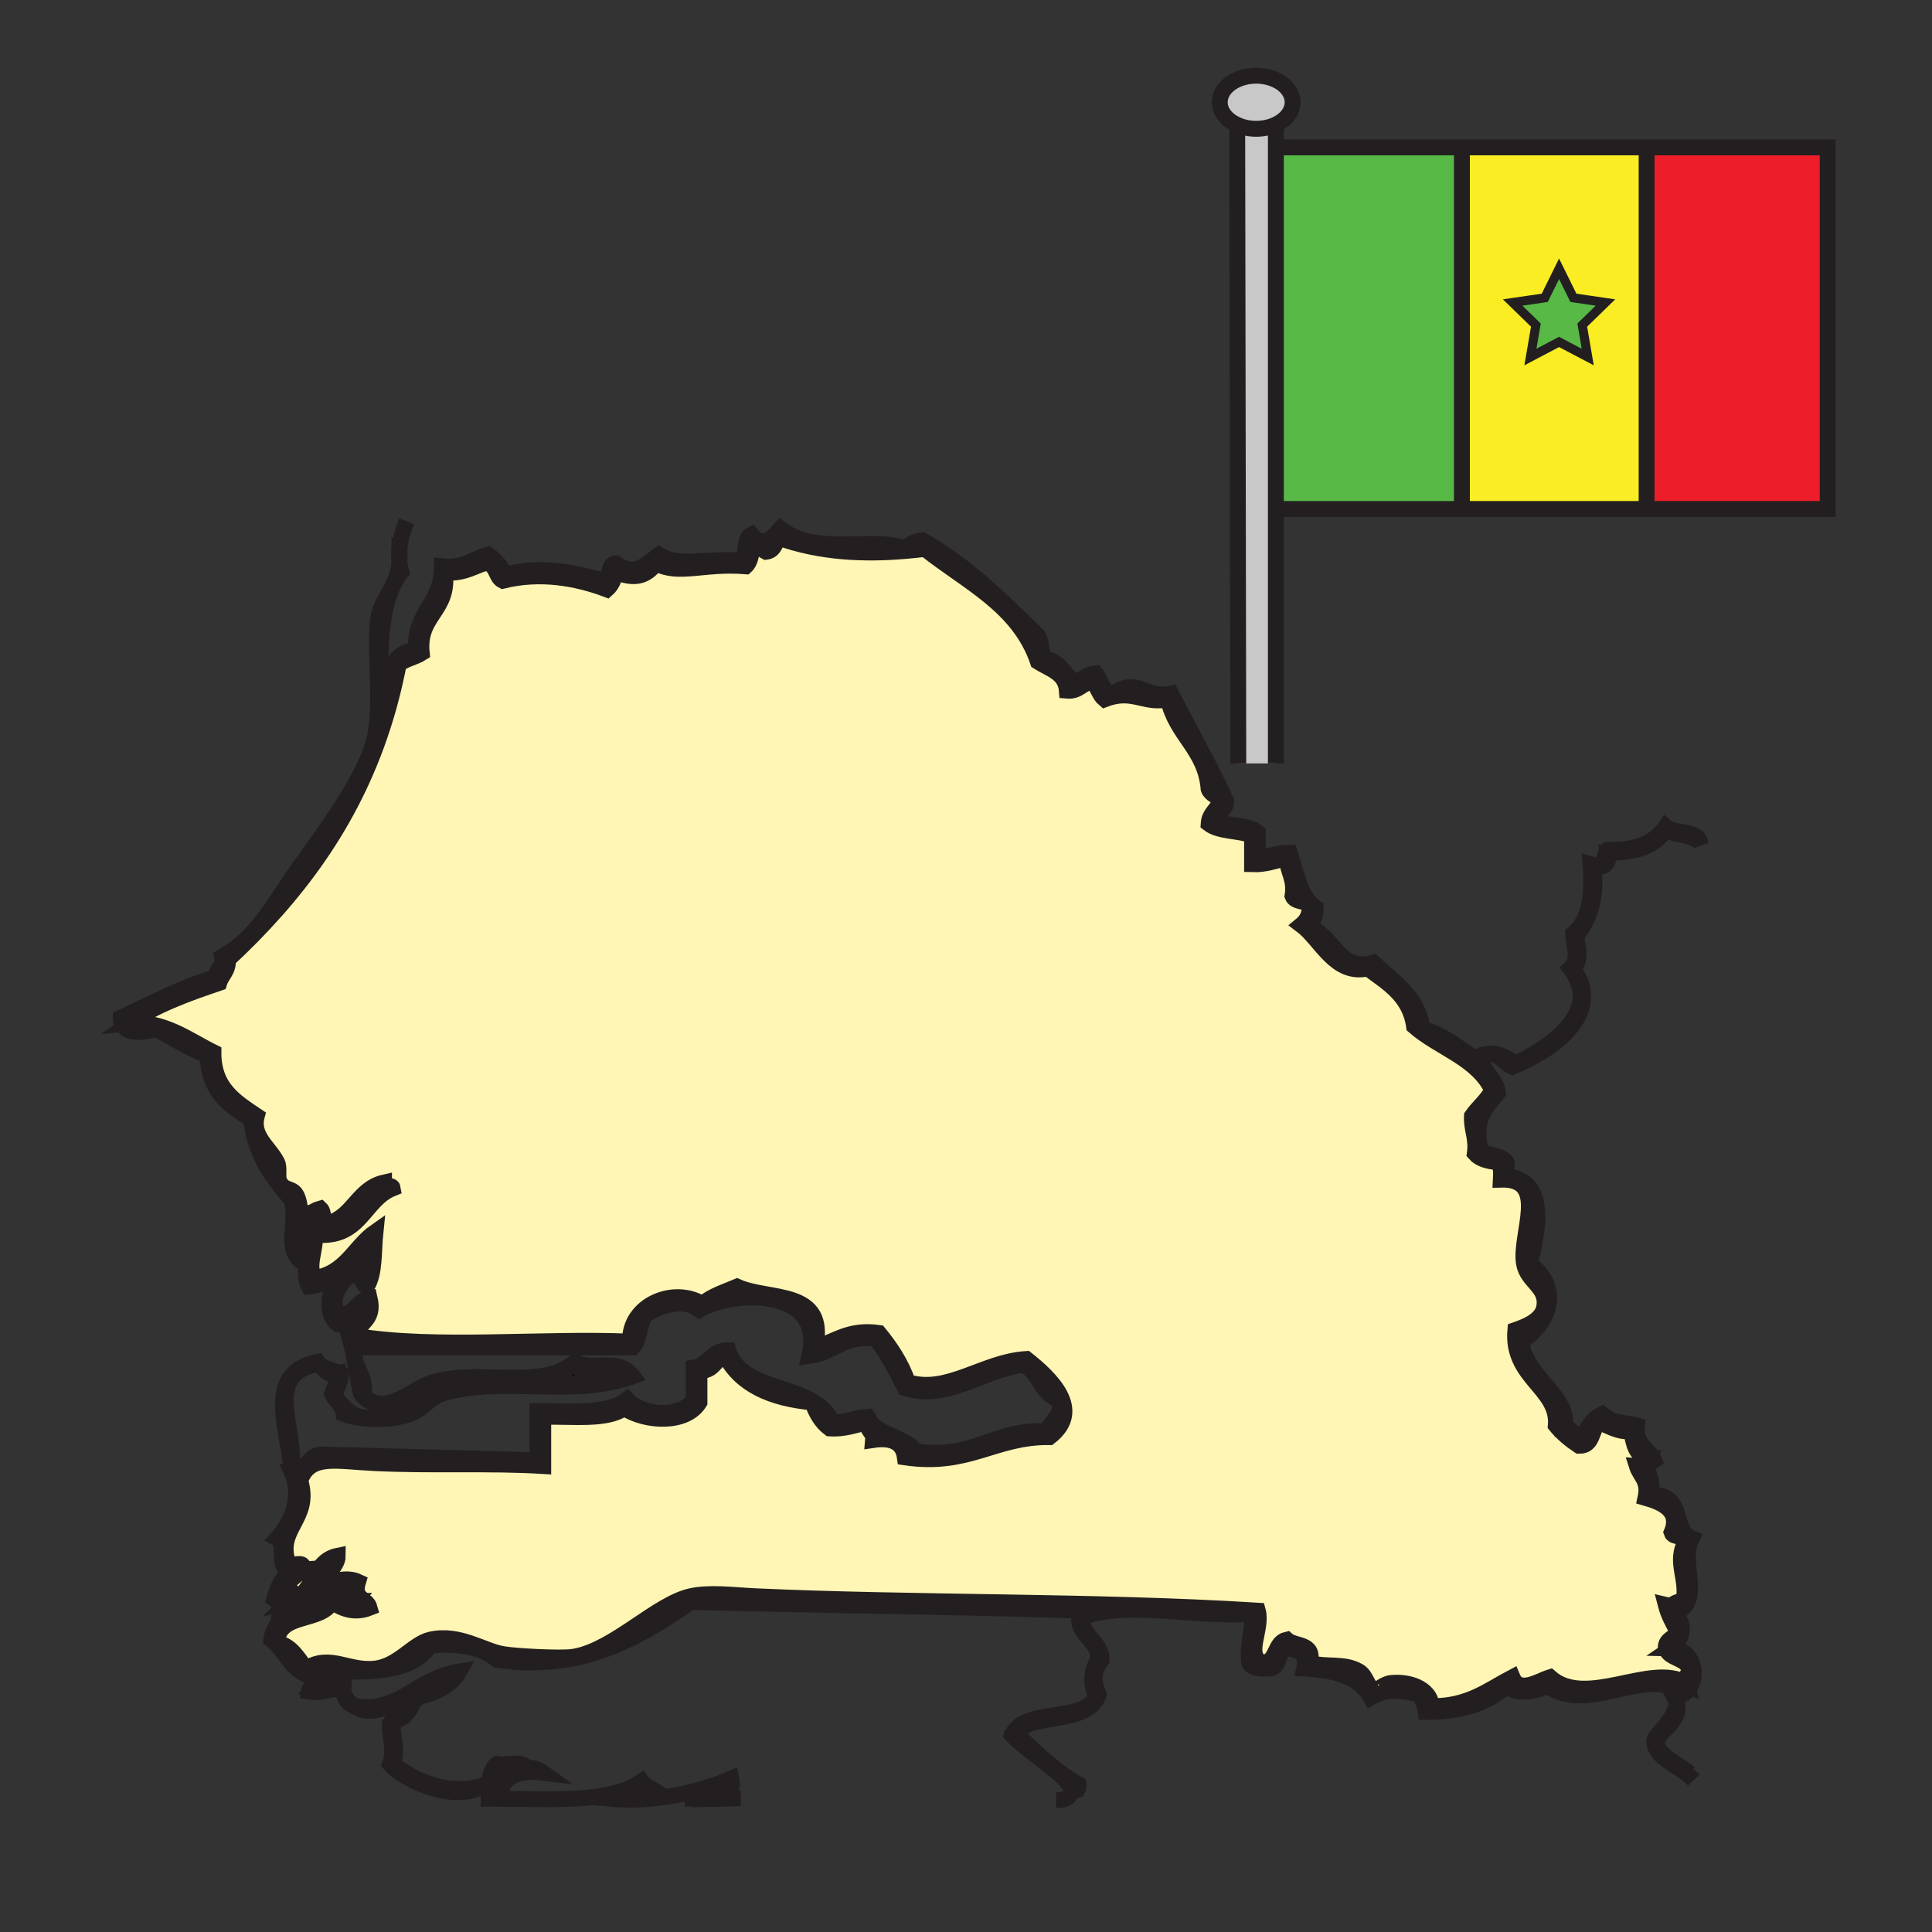 <svg height="850.89" viewBox="0 0 850.89 850.89" width="850.89" xmlns="http://www.w3.org/2000/svg"><rect x="0" y="0" width="850.89" height="850.89" fill="#333333" stroke="none"/><path d="m481.35 300.36c2.101 2.15 2.771 5.72 5.091 7.64 1.47-.57 2.829-.97 4.1-1.24 9.6-2.06 14.34 3.26 23.93 1.24 3.351 15.77 16.41 21.82 17.84 39.5.87 2.53 3.881 2.92 5.101 5.1-1.09 4-4.82 5.38-5.101 10.19 4.521 3.55 13.21 2.93 19.12 5.1v12.74c6.17.23 10.21-1.68 15.29-2.55.36 6.01 3.721 9.03 2.54 16.57 1.08 2.74 5.59 2.05 7.65 3.82.08 4.33-1.49 7-3.82 8.92 8.79 6.6 14.851 22.4 29.3 19.11 8.78 6.52 18.5 12.09 20.391 25.49 11.109 9.7 27.6 14.02 34.41 28.029-2.221 4.591-6.141 7.45-8.921 11.471-.3 6.24 2.24 9.64 1.271 16.56 2.16 2.51 5.93 3.42 10.19 3.82 1.47 1.51 1.449 4.51 1.279 7.649 21.38-.609 7.99 24.2 10.19 36.95 1.42 8.221 10.45 10.221 8.92 19.11-1.05 6.13-8.87 8.84-12.74 10.2-1.85 21.13 19.2 25.58 17.84 42.05 2.87 3.5 6.37 6.37 10.19 8.92 6.57.19 5.26-7.49 8.92-10.2 4.54 1.41 7.71 4.19 14.02 3.82 1.24 5.13 1.71 11.03 7.641 11.47-1.11 1.87-1.91 4.04-5.101 3.82 1.431 4.53 5.49 6.41 3.83 14.02 7.23 2.051 15.55 5.641 11.471 15.29.81 2.58 5.949.84 6.359 3.82-5.56 8.9 1.36 17.28-1.27 26.76-3.9-.92-3.75 2.2-7.641 1.28 1.141 4.38 3.101 7.939 5.091 11.46-.79 3.46-5.32 3.17-5.091 7.65 1.511 4.859 8.681 4.06 10.19 8.92.52 3.069-2.33 2.77-1.28 6.37-15.55-9.181-43.899 11.47-59.88-2.551-5.06 1.58-13.49 7.44-16.57 0-10.6 5.53-19.33 12.95-35.67 12.74.021-6.49-7.88-11.16-17.84-10.189-2.87.279-7.14 3.64-6.37 3.819-3.819-.92-4.16-6.85-7.649-8.92-6.73-3.99-14.32-1.56-21.66-3.82 2.22-9.02-6.65-6.939-10.19-10.189-5.58 1.21-4.14 9.45-10.2 10.189-8.75-2.579-.25-14.77-2.55-22.939-71.21-4.47-152.78-3.16-221.71-6.37-8.99-.41-19.7-1.86-28.03 0-14.89 3.33-33.23 23.05-50.57 26.48-.56.109-1.11.199-1.67.279-5.06.69-24.47-.21-30.58-1.27-8.82-1.54-19.12-9.24-31.86-6.37-7.54 1.689-14.03 11.56-24.2 12.74-12.16 1.409-19.82-6.66-30.59 0-3.52-4.551-6.2-9.94-12.74-11.471.63-13.39 19.45-8.59 24.21-17.84 4.48 2.96 9.74 5.25 16.57 2.55-1.16-4.359-7.51-3.529-5.1-11.47-4.26-1.99-10.33-.84-14.02 1.28-2.35-3.271 5.14-7.561 5.1-12.75-11.68 2.34-10.44 17.6-21.66 20.39 3.22-3.16 2.96-6.479-2.55-3.819 1.17-5.631 6.49-7.101 8.92-11.471.22-2.76-4.52-.58-6.37-1.27-5.94-15.95 10.38-19.61 5.1-36.95 4.46-11.72 15.45-8.47 33.13-7.65 25.48 1.19 50.35-.18 73.9 1.271v-21.66c12.84-.32 28.04 1.71 35.68-3.82 9.46 6.19 27.17 7.13 33.12-2.55v-14.01c6.54.58 6.68-5.22 11.47-6.38 6.73 12.819 20.34 18.74 38.23 20.39 1.66 4.72 3.98 8.76 7.64 11.47 6.8.431 11.16-1.59 16.57-2.55-.33 3.73 2.88 3.92 2.55 7.65 8.49-1.271 13.15 1.29 14.01 7.64 28.36 4.15 39.27-9.16 63.71-8.92 15.6-12.08-.221-26.56-10.19-34.4-18.98 1.141-34.78 15.62-52.24 10.19-2.97-8.5-7.59-15.35-12.75-21.66-13.33-1.859-19.07 3.86-28.03 6.37 5.64-26.02-20.39-20.38-34.4-26.76-5.36 2.29-11.22 4.07-15.29 7.649-12.21-7.71-32.3-.02-31.86 16.561-39.55-1.64-85.72 3.33-121.04-2.54 1.49-6.15 8.75-6.54 6.37-16.57l-1.28-5.1c3.69-5.65 2.94-15.74 3.83-24.2-9.26 6.45-13.11 18.33-26.76 20.38-3.6-5.52.82-12.29 0-19.109 20.49 2.22 21.33-15.19 34.4-20.391-.29-1.83-3.8-.439-3.82-2.55-11.41 2.61-13.5 14.54-24.21 17.84-3.27-.13-2.05-4.75-3.82-6.37-5.98 1.67-8.88 6.42-8.92 14.021-2.48-4.33 1.74-11.771-1.28-19.12-1.74-4.25-4.72-2.47-7.16-5.66-.16-.22-.32-.45-.48-.71-1.45-2.38.05-6.3-1.28-8.92-3.41-6.72-11.32-11.41-8.92-20.38-9.39-6.32-19.21-12.221-19.11-28.04-11.36-5.65-22.18-14.17-36.95-12.74 11.15-7.96 25.23-12.99 39.5-17.84 1.08-3.58 4.11-5.22 3.82-10.19 29.54-27.54 54.41-59.75 68.28-102.97 2.75-8.55 5.07-17.53 6.9-27 2.63-2.46 7.09-3.1 10.19-5.09-1.77-17.06 12.38-18.21 10.2-35.68 7.87 1.47 15.52-3.97 17.83-3.82 5.11-.01 4.23 5.96 7.65 7.64 16.44-4.03 32.31-1.28 45.87 3.82 2.04-1.78 3.26-4.39 3.82-7.64 8.31 3.3 13.36 2.09 17.84-3.82 10.08 5.37 20.48-.19 39.5 1.27 2.21-2.04 2.76-5.74 2.55-10.19 2.65.74 4.12 2.67 6.37 3.82 3.39-.44 4.3-3.35 5.1-6.37 18.93 6.9 38.43 7.5 56.21 6 2.97-.25 5.9-.56 8.77-.91 18.39 14.74 41.3 24.97 49.7 49.7 5.16 3.32 12.13 4.85 12.74 12.74 5.579.481 6.549-3.639 11.469-3.819z" fill="#fff5b4"/><path d="m128.39 691.54c-7.26.46-1.94-11.65-6.37-14.021 6.3-6.88 11.33-18.199 6.37-29.31 6.72-.08 6.77-6.83 12.75-7.64 31.85.85 63.71 1.699 95.56 2.55v-21.66c14.82-.05 31.26 1.521 39.5-5.1 6.68 7.189 23.54 8.52 29.31 0v-14.021c6.56-1.08 7.58-7.7 15.29-7.64 4.77 15.47 25.39 15.08 37.85 22.859l-.9.07c-17.89-1.649-31.5-7.57-38.23-20.39-4.79 1.16-4.93 6.96-11.47 6.38v14.01c-5.95 9.68-23.66 8.74-33.12 2.55-7.64 5.53-22.84 3.5-35.68 3.82v21.66c-23.55-1.45-48.42-.08-73.9-1.271-17.68-.819-28.67-4.069-33.13 7.65 5.28 17.34-11.04 21-5.1 36.95 1.85.689 6.59-1.49 6.37 1.27-2.43 4.37-7.75 5.84-8.92 11.471 5.51-2.66 5.77.659 2.55 3.819 11.22-2.79 9.98-18.05 21.66-20.39.04 5.189-7.45 9.479-5.1 12.75 3.69-2.12 9.76-3.271 14.02-1.28-2.41 7.94 3.94 7.11 5.1 11.47-6.83 2.7-12.09.41-16.57-2.55-4.76 9.25-23.58 4.45-24.21 17.84l-.71.36c-.58-.58-1.19-1.13-1.84-1.63 1.75-13.97 20.09-11.351 28.04-19.12 3.97-.89 5.48 7.13 8.92 2.55-2.77.22-.58-4.52-1.28-6.37-13.2-3.699-21.22 8.391-31.85 11.471 1.1-5.49.89-4.03-2.55-6.37 1.45-5.337 3.62-9.967 7.64-12.737zm39.5-372.07c3.61-12.53-.02-32.3 15.29-33.13-.83-16.97 11.59-20.69 11.47-36.95 9.57 1.07 13.65-3.34 20.39-5.1 3.31 2.21 5.63 5.41 7.64 8.92 14.63-4.58 30.2-1.06 43.33 2.55 3.34-.91 1.22-7.27 5.09-7.64 8.59 5.95 12.73.99 19.12-3.83 8.98 5.67 19.9 1.48 36.95 2.55 1.7-3.39.4-9.79 3.82-11.47 5.27 6.26 8.83 1.78 12.74-2.55 15.73 12.51 42.37 3.06 54.79 8.92l.15.91c-17.78 1.5-37.28.9-56.21-6-.8 3.02-1.71 5.93-5.1 6.37-2.25-1.15-3.72-3.08-6.37-3.82.21 4.45-.34 8.15-2.55 10.19-19.02-1.46-29.42 4.1-39.5-1.27-4.48 5.91-9.53 7.12-17.84 3.82-.56 3.25-1.78 5.86-3.82 7.64-13.56-5.1-29.43-7.85-45.87-3.82-3.42-1.68-2.54-7.65-7.65-7.64-2.31-.15-9.96 5.29-17.83 3.82 2.18 17.47-11.97 18.62-10.2 35.68-3.1 1.99-7.56 2.63-10.19 5.09-1.83 9.47-4.15 18.45-6.9 27z"/><path d="m274.93 604.89c-15.34 5.98-33.82 4.61-51.67 4.78l-.01-1.56c11.93 0 23-.851 28.74-7.04 7.44 5.5 15.82-3 22.94 3.82zm-151.63-84.1c.16.26.32.49.48.71l-.7.55c-6.1-7.84-11.12-16.76-12.53-29.29-9.97-5.74-18.89-12.529-19.11-28.029-8.67-2.801-15.1-7.83-22.93-11.471-6.14 1.83-15.36 2.69-15.29-5.1 13.79-6.17 26.49-13.42 42.04-17.84-.21-4.03 3.39-4.25 2.55-8.91 15.59-8.87 22.94-23.77 33.13-38.23 10.69-15.16 31.11-41.51 34.41-59.89 2.9-16.23-.62-36.57 1.27-50.97 1.03-7.87 7.16-12.84 8.92-21.66.2-1.02.32-2.06.39-3.13.16 1.47.45 2.95.88 4.41-12.18 15.28-8.78 45.15-8.92 67.53l.75.24c-13.87 43.22-38.74 75.43-68.28 102.97.29 4.97-2.74 6.61-3.82 10.19-14.27 4.85-28.35 9.88-39.5 17.84 14.77-1.43 25.59 7.09 36.95 12.74-.1 15.819 9.72 21.72 19.11 28.04-2.4 8.97 5.51 13.66 8.92 20.38 1.33 2.62-.17 6.54 1.28 8.92zm16.56 217.89c-10.41-.739-12.99-9.33-18.55-14.93l.71-.36c6.54 1.53 9.22 6.92 12.74 11.471 10.77-6.66 18.43 1.409 30.59 0 10.17-1.181 16.66-11.051 24.2-12.74 12.74-2.87 23.04 4.83 31.86 6.37 6.11 1.06 25.52 1.96 30.58 1.27.56-.08 1.11-.17 1.67-.279l.13.63c-10.44 2.229-21.95 2.819-34.93.93-6.4-5.5-16.44-7.35-29.31-6.38-10.35 15.54-35.27 9.87-53.51 12.75 7.67-.09 5.94 3.05 2.55 6.37 5.56.89 7.17-2.17 12.74-1.28-.09 1.61.02 3.02.34 4.21-.56-.88-1.1-1.85-1.62-2.93-5.25-.16-7.97 2.21-14.01 1.27.39-3.002 4.42-2.372 3.82-6.372zm31.86 38.23c2.39-6.37-.2-10.46 0-17.84.35-.49.71-.96 1.09-1.42l.18.14c-.51 7.95 2.54 12.45 0 19.12 10.22 7.5 23.38 13.89 39.75 9.58-11.68 7.53-34.05-1.56-41.02-9.58z"/><path d="m138.59 601.07c-22.32 4.939-7.93 28.46-10.2 45.87-2.46-20.95-11.28-42.48 11.47-47.15 2.02 3.08 6.82 3.38 10.19 5.1.34 4.591-2.35 6.141-2.54 10.19 4.31 4.88 6.42 7.82 11.46 8.92 16.03 3.5 28.27-9.16 36.96-11.46 8.56-2.271 17.86-2.79 27.33-2.87 17.85-.17 36.33 1.2 51.67-4.78-7.12-6.819-15.5 1.681-22.94-3.819l-.13-.181c.48-.34.95-.71 1.4-1.1 7.72 4.479 18.75-2.44 25.49 6.37-26.87 9.72-57.03-.36-84.1 7.649-5.03 1.49-8.58 7.021-14.01 8.921-9.68 3.38-22.36 2.649-29.31 0-.49-4.181-3.73-5.62-5.1-8.921.99-2.829 2.68-4.97 2.55-8.92-6.34 1.671-5.42-3.919-10.19-3.819z"/><path d="m804.95 64.9v159.27h-79.75v-159.27z" fill="#ed1e29"/><path d="m737.96 747.52c.21.66.32 1.32.34 1.98-.2-.61-.479-1.24-.84-1.9.17-.02.34-.05.5-.08z"/><path d="m725.2 224.17h-81.35v-159.27h81.35zm-28.34-80.99 10.22-9.95-14.12-2.06-6.32-12.79-6.31 12.79-14.12 2.06 10.22 9.95-2.41 14.06 12.62-6.64 12.63 6.64z" fill="#fbed24"/><path d="m707.08 133.23-10.22 9.95 2.41 14.06-12.63-6.64-12.62 6.64 2.41-14.06-10.22-9.95 14.12-2.06 6.31-12.79 6.32 12.79z" fill="#58b947"/><path d="m667.38 468.55c13.97-6.97 39.061-22.319 24.21-42.05 4.141-3.55 1.66-9.62 1.271-15.29 7.029-5.7 8.75-16.73 7.649-30.58 6.75 2.08 5.49-3.85 7.641-6.37 12.34.45 20.59-3.19 25.489-10.19 4.04 3.6 14.42.86 15.29 7.64-2.79-4.43-10.97-3.47-15.29-6.37-4.439 7.45-13.46 10.33-25.489 10.2 1.029 5.27-1.95 6.53-6.37 6.37 1.8 14.53-2.181 23.3-7.641 30.58 1.011 4.81 2.37 10.94-1.279 14.01 14.75 20.64-10.98 37.06-26.761 43.33-3.649-1.5-6.02-5.67-9.119-5.67l.01-.16c3.109.04 6.399 1.32 10.389 4.55z"/><path d="m643.85 224.17h-81.93v-159.27h81.93v157.52z" fill="#58b947"/><path d="m561.92 64.9v159.27h-.02l-1.47-159.27z" fill="#fff"/><path d="m561.92 224.17v112.05h-16.56l-.47-281.21c2.431 1.09 5.29 1.71 8.351 1.71 3.2 0 6.18-.68 8.68-1.86v10.04h-1.49l1.471 159.27z" fill="#c8c8c8"/><path d="m544.89 55.01c-4.609-2.05-7.689-5.75-7.689-9.98 0-6.46 7.189-11.69 16.04-11.69 8.859 0 16.05 5.23 16.05 11.69 0 4.13-2.94 7.75-7.37 9.83-2.5 1.18-5.479 1.86-8.68 1.86-3.061 0-5.921-.62-8.351-1.71z" fill="#c8c8c8"/><path d="m536.14 361.52c4.99 2.65 13.851 1.43 17.83 5.1v11.46c4.69-.84 8.57-2.47 14.021-2.54 2.779 7.99 4.16 17.39 9.63 22.69l-.71.24c-2.061-1.77-6.57-1.08-7.65-3.82 1.181-7.54-2.18-10.56-2.54-16.57-5.08.87-9.12 2.78-15.29 2.55v-12.74c-5.91-2.17-14.6-1.55-19.12-5.1.28-4.81 4.011-6.19 5.101-10.19-1.22-2.18-4.23-2.57-5.101-5.1-1.43-17.68-14.489-23.73-17.84-39.5-9.59 2.02-14.33-3.3-23.93-1.24l-.28-1.3c11.16-7.56 14.17 2.55 25.49 0 8.11 15.67 16.67 30.89 24.21 47.14.319 4.57-3.831 4.67-3.821 8.92zm-54.79-61.16c-4.92.18-5.89 4.3-11.47 3.82-.61-7.89-7.58-9.42-12.74-12.74-8.399-24.73-31.31-34.96-49.7-49.7-2.87.35-5.8.66-8.77.91l-.15-.91c1.79-2.03 4.39-3.25 7.65-3.82 19.83 11.17 35.32 26.69 50.97 42.05 1.74 2.51 1.21 7.28 2.54 10.19 7.53.55 8.78 7.37 14.021 10.2 3.189-1.06 5-3.49 8.92-3.82 2.43 3.09 2.689 8.35 7.64 8.92l.28 1.3c-1.271.27-2.63.67-4.1 1.24-2.321-1.92-2.991-5.49-5.091-7.64zm-179.67 491.84c2.79-1.07 13.51-5.16 19.12-7.65-.72 8.21-10.34 7.5-19.12 7.65zm-10.19-1.28-.59.811c-7.04.899-14.6 1.189-22.35.47 2.31-1.76 4.61-3.101 6.91-3.95 5.31-1.961 10.6-1.311 16.03 2.669zm-106.27-43.79c-.92.59-1.83 1.2-2.72 1.83.22-.46.45-.91.68-1.36.69-.15 1.37-.3 2.04-.47zm-2.72 1.83c-2.01 4.1-3.76 8.47-9.51 8.83l-.18-.14c2.74-3.39 6.09-6.17 9.69-8.69zm-6.56-507.72c.06 2.12.13 4.24-.01 6.29-.24-2.11-.21-4.22.01-6.29z"/><path d="m198.47 738.68c-14.09 2.12-31.06 21.38-42.81 12.511.24.09.5.159.77.229 19.63 3.12 26.62-12.229 45.87-15.29-3.36 6-9.57 9.15-17.08 11 4.37-2.86 8.98-5.49 13.25-8.45zm-42.81 12.51c-2.09-.74-3.4-2.25-3.99-4.48 1.25 1.95 2.58 3.42 3.99 4.48z"/><g fill="none"><g stroke="#231f20"><path d="m560.43 64.9h244.52v159.27h-243.05m-17.01-169.16c-4.609-2.05-7.689-5.75-7.689-9.98 0-6.46 7.189-11.69 16.04-11.69 8.859 0 16.05 5.23 16.05 11.69 0 4.13-2.94 7.75-7.37 9.83-2.5 1.18-5.479 1.86-8.68 1.86-3.061 0-5.921-.62-8.351-1.71z" stroke-width="7"/><path d="m544.89 54.69v.32l.47 281.21m16.56-282.12v282.12m81.93-268.95v155.15m81.35-156.83v157.67" stroke-width="7"/><path d="m696.86 143.18 2.41 14.06-12.63-6.64-12.62 6.64 2.41-14.06-10.22-9.95 14.12-2.06 6.31-12.79 6.32 12.79 14.12 2.06z" stroke-width="4"/><g stroke-width="7"><path d="m215.48 784.18c-.83.9-1.74 1.67-2.74 2.311-11.68 7.529-34.05-1.561-41.02-9.58 2.39-6.37-.2-10.46 0-17.84.35-.49.71-.96 1.09-1.42 2.74-3.391 6.09-6.17 9.69-8.69.89-.63 1.8-1.24 2.72-1.83 4.37-2.86 8.98-5.49 13.25-8.45-14.09 2.12-31.06 21.38-42.81 12.511-1.41-1.061-2.74-2.53-3.99-4.48-.56-.88-1.1-1.85-1.62-2.93-5.25-.16-7.97 2.21-14.01 1.27.39-3 4.42-2.37 3.82-6.37-10.41-.739-12.99-9.33-18.55-14.93-.58-.58-1.19-1.13-1.84-1.63 1.75-13.97 20.09-11.351 28.04-19.12 3.97-.89 5.48 7.13 8.92 2.55-2.77.22-.58-4.52-1.28-6.37-13.2-3.699-21.22 8.391-31.85 11.471 1.1-5.49.89-4.03-2.55-6.37 1.45-5.34 3.62-9.971 7.64-12.74-7.26.46-1.94-11.65-6.37-14.021 6.3-6.88 11.33-18.199 6.37-29.31 6.72-.08 6.77-6.83 12.75-7.64 31.85.85 63.71 1.699 95.56 2.55v-21.66c14.82-.05 31.26 1.521 39.5-5.1 6.68 7.189 23.54 8.52 29.31 0v-14.021c6.56-1.08 7.58-7.7 15.29-7.64 4.77 15.47 25.39 15.08 37.85 22.859 3.49 2.181 6.34 5 8.02 8.99 6.01.061 9.65-2.24 15.29-2.55 3.97 8.35 16.32 8.31 21.66 15.29 25.62 3.53 34.04-10.13 57.34-8.92 1.95-4.72 8-8.19 5.09-14.01-7.75-2.44-8.31-12.07-15.28-15.29-17.89 2.229-34.069 16.34-52.25 10.189-3.89-7.58-7.72-15.21-12.74-21.66-14.14-1.819-18.49 6.15-29.31 7.641 7.2-31.181-34.9-28.681-48.42-20.38-6.88-5.341-17.26-2.08-24.2 2.55-2.15 4.22-2.06 10.68-5.1 14.01h-122.32c-1.66 9.28 5.14 10.76 3.82 21.66 10.54 8.7 19.95-3.1 30.58-6.37 19.22-5.91 45.84 3.31 61.03-7.82.48-.34.95-.71 1.4-1.1 7.72 4.479 18.75-2.44 25.49 6.37-26.87 9.72-57.03-.36-84.1 7.649-5.03 1.49-8.58 7.021-14.01 8.921-9.68 3.38-22.36 2.649-29.31 0-.49-4.181-3.73-5.62-5.1-8.921.99-2.829 2.68-4.97 2.55-8.92-6.34 1.67-5.42-3.92-10.19-3.819-22.32 4.939-7.93 28.46-10.2 45.87-2.46-20.95-11.28-42.48 11.47-47.15 2.02 3.08 6.82 3.38 10.19 5.1.34 4.591-2.35 6.141-2.54 10.19 4.31 4.88 6.42 7.82 11.46 8.92 16.03 3.5 28.27-9.16 36.96-11.46 8.56-2.271 17.86-2.79 27.33-2.87 17.85-.17 36.33 1.2 51.67-4.78-7.12-6.819-15.5 1.681-22.94-3.819-5.74 6.189-16.81 7.04-28.74 7.04-11.86 0-24.56-.841-33.7 1.88-4.96 6.5-21.69 13.14-29.42 5.21-.42-.42-.8-.88-1.16-1.391-2.7-12.34-2.81-17.88-6.37-29.31 3.4-.49 9.17-5.18 6.37-7.64-2.91 2.6-4.81 6.22-10.19 6.37-7.29-5.641-2.03-20.461 1.27-22.94-.08.05-.15.11-.23.16-3.93 2.729-7.77 5.56-13.78 6.21-3.74-6.2 1.86-22-1.28-22.93.1 4.77-.53 8.81-2.54 11.47-6.98-6.03-.97-17.83-3.83-26.76-1.82-2.08-3.61-4.19-5.31-6.391-6.1-7.84-11.12-16.76-12.53-29.29-9.97-5.74-18.89-12.529-19.11-28.029-8.67-2.801-15.1-7.83-22.93-11.471-6.14 1.83-15.36 2.69-15.29-5.1 13.79-6.17 26.49-13.42 42.04-17.84-.21-4.03 3.39-4.25 2.55-8.91 15.59-8.87 22.94-23.77 33.13-38.23 10.69-15.16 31.11-41.51 34.41-59.89 2.9-16.23-.62-36.57 1.27-50.97 1.03-7.87 7.16-12.84 8.92-21.66.2-1.02.32-2.06.39-3.13.14-2.05.07-4.17.01-6.29-.03-1.48-.07-2.97-.03-4.44"/><path d="m215.48 784.18c.7-2.859 1.25-5.859 3.38-7.27 3.87.8 10.98-1.63 12.74 1.27h-12.74c-.78 2.45-1.94 4.43-3.38 6z"/><path d="m465.13 792.91c3.3-.04 6.271-.96 7.3-4.54-4.01-7.89-18.899-15.92-26.76-24.21.25-.55.53-1.061.85-1.54 6.87-10.17 29.851-4.23 36.101-15.021-2.67-8.489-1.811-10.939 1.27-17.84-.979-8.149-11.88-11-7.64-20.39-56.73-1.88-114.89-2.33-172.02-3.82-14.91 10.37-30.8 20.38-50.44 24.561-10.44 2.229-21.95 2.819-34.93.93-6.4-5.5-16.44-7.35-29.31-6.38-10.35 15.54-35.27 9.87-53.51 12.75 7.67-.09 5.94 3.05 2.55 6.37 5.56.89 7.17-2.17 12.74-1.28-.09 1.61.02 3.02.34 4.21.59 2.23 1.9 3.74 3.99 4.48.24.09.5.159.77.229 19.63 3.12 26.62-12.229 45.87-15.29-3.36 6-9.57 9.15-17.08 11-.67.17-1.35.32-2.04.47-.23.45-.46.9-.68 1.36-2.01 4.1-3.76 8.47-9.51 8.83-.51 7.95 2.54 12.45 0 19.12 10.22 7.5 23.38 13.89 39.75 9.58.76-.19 1.53-.41 2.3-.66.16-.54.3-1.09.44-1.65"/><path d="m211.7 792.2h5.89c2.52-8.03 12.42-18.141 21.66-11.47-11.57-1.381-18.56 1.829-19.11 11.47 19.83.08 40.97 1.45 55.31-3.96 2.61-.99 5-2.2 7.12-3.69 2.09 3.01 6.56 3.63 8.92 6.37-5.43-3.979-10.72-4.63-16.03-2.67-2.3.85-4.6 2.19-6.91 3.95 7.75.72 15.31.43 22.35-.47 12.96-1.65 24.1-5.33 31.17-8.45 1.48 6.58-3.52 6.68-6.37 8.92 3.48-.08 7-.141 10.55-.181"/><path d="m301.68 792.2c8.78-.15 18.4.56 19.12-7.65-5.61 2.49-16.33 6.58-19.12 7.65zm444.27-8.19c-6.36-6.63-17.311-9.52-17.41-17.3-.03-2.53 10-10 9.76-17.21a7.218 7.218 0 0 0 -.84-3.169c.99-.29 1.48-1.07 1.271-2.55-17.561-7.99-39.54 10.79-57.341-1.28-4.63 2.43-13.72 4.27-17.84 0-8.06 7.65-19.939 11.49-35.67 11.47-.42-2.979-1.53-5.26-2.55-7.64-9.28-2.12-14.97-2.58-21.66 1.27-4.9-9.119-15.96-12.08-29.31-12.739 1.59-7.12-2.83-8.21-7.641-8.92-4.54.989-2.399 8.649-7.649 8.92-4.03.199-7.69.04-8.92-2.551-.99-8.64 1.739-13.55 1.279-21.659-24.59 2.029-52.939-5.62-73.91 1.27-3.39 7.25 7.91 10.76 7.65 19.12-3.57 5.08-3.96 8.45-1.28 15.29-4.47 13.36-27.77 7.9-36.949 16.56 8.729 8.261 17.22 16.761 28.029 22.94.53 3.06-2.319 2.77-1.27 6.37"/><path d="m179.12 229.56c-1.5 3.54-2.73 7.53-3.18 11.68-.22 2.07-.25 4.18-.01 6.29.16 1.47.45 2.95.88 4.41-12.18 15.28-8.78 45.15-8.92 67.53 3.61-12.53-.02-32.3 15.29-33.13-.83-16.97 11.59-20.69 11.47-36.95 9.57 1.07 13.65-3.34 20.39-5.1 3.31 2.21 5.63 5.41 7.64 8.92 14.63-4.58 30.2-1.06 43.33 2.55 3.34-.91 1.22-7.27 5.09-7.64 8.59 5.95 12.73.99 19.12-3.83 8.98 5.67 19.9 1.48 36.95 2.55 1.7-3.39.4-9.79 3.82-11.47 5.27 6.26 8.83 1.78 12.74-2.55 15.73 12.51 42.37 3.06 54.79 8.92 1.79-2.03 4.39-3.25 7.65-3.82 19.83 11.17 35.32 26.69 50.97 42.05 1.74 2.51 1.21 7.28 2.54 10.19 7.53.55 8.78 7.37 14.021 10.2 3.189-1.06 5-3.49 8.92-3.82 2.43 3.09 2.689 8.35 7.64 8.92 11.16-7.56 14.17 2.55 25.49 0 8.11 15.67 16.67 30.89 24.21 47.14.32 4.57-3.83 4.67-3.82 8.92 4.99 2.65 13.851 1.43 17.83 5.1v11.46c4.69-.84 8.57-2.47 14.021-2.54 2.779 7.99 4.16 17.39 9.63 22.69.57.55 1.18 1.06 1.84 1.51.13 3.96-1.56 6.09-2.55 8.92 10.89 3.58 12.93 19.81 28.03 15.3 8.64 8.35 19.52 14.46 21.659 29.3 9.48 2.41 15.591 8.2 22.94 12.74 2.54-1.24 4.93-2.03 7.45-2 3.109.04 6.399 1.32 10.39 4.55 13.97-6.97 39.061-22.319 24.21-42.05 4.141-3.55 1.66-9.62 1.271-15.29 7.029-5.7 8.75-16.73 7.649-30.58 6.75 2.08 5.49-3.85 7.641-6.37 12.34.45 20.59-3.19 25.489-10.19 4.04 3.6 14.42.86 15.29 7.64-2.79-4.43-10.97-3.47-15.29-6.37-4.439 7.45-13.46 10.33-25.489 10.2 1.029 5.27-1.95 6.53-6.37 6.37 1.8 14.53-2.181 23.3-7.641 30.58 1.011 4.81 2.37 10.94-1.279 14.01 14.75 20.64-10.98 37.06-26.761 43.33-3.649-1.5-6.02-5.67-9.119-5.67-1.091 0-2.271.51-3.62 1.84-2.13 4.79 5.949 8.96 6.37 15.29-5.921 7.32-10.671 11.58-7.641 25.49 3.28 2.239 9.2 1.84 11.46 5.09v6.37c18.391.91 13.86 24.51 10.2 38.229 15.62 11.87 7.02 27.931-3.82 34.4 2.44 16.53 22.13 24.07 19.11 38.229 4.47-.229 4.19 4.301 7.64 5.101 1.88-4.931 4.32-9.28 8.92-11.47 4.87 4.329 7.65 3.189 15.29 5.1-.85 8.49 5.311 9.979 7.65 15.29-6.12 4.32.07 6.189-1.271 15.29 15.19-.65 9.07 15.67 17.83 19.109-5.609 11.631 5.841 27.631-7.64 33.131 5.31 4.54 3.66 11.939-1.27 15.29 12.029.21 13.39 19.409 1.77 21.579-.16.03-.33.061-.5.08.36.66.64 1.29.84 1.9 3.17 9.12-9.02 12.96-8.49 18.49.48 4.89 8.28 8.359 14.44 12.979"/><path d="m357.75 617.63c-17.89-1.649-31.5-7.57-38.23-20.39-4.79 1.16-4.93 6.96-11.47 6.38v14.01c-5.95 9.68-23.66 8.74-33.12 2.55-7.64 5.53-22.84 3.5-35.68 3.82v21.66c-23.55-1.45-48.42-.08-73.9-1.271-17.68-.819-28.67-4.069-33.13 7.65 5.28 17.34-11.04 21-5.1 36.95 1.85.689 6.59-1.49 6.37 1.27-2.43 4.37-7.75 5.84-8.92 11.471 5.51-2.66 5.77.659 2.55 3.819 11.22-2.79 9.98-18.05 21.66-20.39.04 5.189-7.45 9.479-5.1 12.75 3.69-2.12 9.76-3.271 14.02-1.28-2.41 7.94 3.94 7.11 5.1 11.47-6.83 2.7-12.09.41-16.57-2.55-4.76 9.25-23.58 4.45-24.21 17.84 6.54 1.53 9.22 6.92 12.74 11.471 10.77-6.66 18.43 1.409 30.59 0 10.17-1.181 16.66-11.051 24.2-12.74 12.74-2.87 23.04 4.83 31.86 6.37 6.11 1.06 25.52 1.96 30.58 1.27.56-.08 1.11-.17 1.67-.279 17.34-3.431 35.68-23.15 50.57-26.48 8.33-1.86 19.04-.41 28.03 0 68.93 3.21 150.5 1.9 221.71 6.37 2.3 8.17-6.2 20.36 2.55 22.939 6.061-.739 4.62-8.979 10.2-10.189 3.54 3.25 12.41 1.17 10.19 10.189 7.34 2.261 14.93-.17 21.66 3.82 3.489 2.07 3.83 8 7.649 8.92-.77-.18 3.5-3.54 6.37-3.819 9.96-.971 17.86 3.699 17.84 10.189 16.34.21 25.07-7.21 35.67-12.74 3.08 7.44 11.511 1.58 16.57 0 15.98 14.021 44.33-6.63 59.88 2.551-1.05-3.601 1.8-3.301 1.28-6.37-1.51-4.86-8.68-4.061-10.19-8.92-.229-4.48 4.301-4.19 5.091-7.65-1.99-3.521-3.95-7.08-5.091-11.46 3.891.92 3.74-2.2 7.641-1.28 2.63-9.479-4.29-17.859 1.27-26.76-.41-2.98-5.55-1.24-6.359-3.82 4.079-9.649-4.24-13.239-11.471-15.29 1.66-7.609-2.399-9.489-3.83-14.02 3.19.22 3.99-1.95 5.101-3.82-5.931-.439-6.4-6.34-7.641-11.47-6.31.37-9.479-2.41-14.02-3.82-3.66 2.71-2.35 10.391-8.92 10.2-3.82-2.55-7.32-5.42-10.19-8.92 1.36-16.47-19.689-20.92-17.84-42.05 3.87-1.36 11.69-4.07 12.74-10.2 1.53-8.89-7.5-10.89-8.92-19.11-2.2-12.75 11.189-37.56-10.19-36.95.17-3.14.19-6.14-1.279-7.649-4.261-.4-8.03-1.311-10.19-3.82.97-6.92-1.57-10.319-1.271-16.56 2.78-4.021 6.7-6.88 8.921-11.471-6.811-14.01-23.301-18.329-34.41-28.029-1.891-13.4-11.61-18.971-20.391-25.49-14.449 3.29-20.51-12.51-29.3-19.11 2.33-1.92 3.9-4.59 3.82-8.92-2.061-1.77-6.57-1.08-7.65-3.82 1.181-7.54-2.18-10.56-2.54-16.57-5.08.87-9.12 2.78-15.29 2.55v-12.74c-5.91-2.17-14.6-1.55-19.12-5.1.28-4.81 4.011-6.19 5.101-10.19-1.22-2.18-4.23-2.57-5.101-5.1-1.43-17.68-14.489-23.73-17.84-39.5-9.59 2.02-14.33-3.3-23.93-1.24-1.271.27-2.63.67-4.1 1.24-2.32-1.92-2.99-5.49-5.091-7.64-4.92.18-5.89 4.3-11.47 3.82-.61-7.89-7.58-9.42-12.74-12.74-8.399-24.73-31.31-34.96-49.7-49.7-2.87.35-5.8.66-8.77.91-17.78 1.5-37.28.9-56.21-6-.8 3.02-1.71 5.93-5.1 6.37-2.25-1.15-3.72-3.08-6.37-3.82.21 4.45-.34 8.15-2.55 10.19-19.02-1.46-29.42 4.1-39.5-1.27-4.48 5.91-9.53 7.12-17.84 3.82-.56 3.25-1.78 5.86-3.82 7.64-13.56-5.1-29.43-7.85-45.87-3.82-3.42-1.68-2.54-7.65-7.65-7.64-2.31-.15-9.96 5.29-17.83 3.82 2.18 17.47-11.97 18.62-10.2 35.68-3.1 1.99-7.56 2.63-10.19 5.09-1.83 9.47-4.15 18.45-6.9 27-13.87 43.22-38.74 75.43-68.28 102.97.29 4.97-2.74 6.61-3.82 10.19-14.27 4.85-28.35 9.88-39.5 17.84 14.77-1.43 25.59 7.09 36.95 12.74-.1 15.819 9.72 21.72 19.11 28.04-2.4 8.97 5.51 13.66 8.92 20.38 1.33 2.62-.17 6.54 1.28 8.92.16.26.32.49.48.71 2.44 3.19 5.42 1.41 7.16 5.66 3.02 7.35-1.2 14.79 1.28 19.12.04-7.601 2.94-12.351 8.92-14.021 1.77 1.62.55 6.24 3.82 6.37 10.71-3.3 12.8-15.229 24.21-17.84.02 2.11 3.53.72 3.82 2.55-13.07 5.2-13.91 22.61-34.4 20.391.82 6.819-3.6 13.59 0 19.109 13.65-2.05 17.5-13.93 26.76-20.38-.89 8.46-.14 18.55-3.83 24.2-2.81-1.01-1.65-5.99-5.09-6.37-5.28 2.92-13.27 11.95-6.38 19.12 6.1-.7 7.05-6.55 12.75-7.65 2.38 10.03-4.88 10.42-6.37 16.57 35.32 5.87 81.49.9 121.04 2.54-.44-16.58 19.65-24.271 31.86-16.561 4.07-3.579 9.93-5.359 15.29-7.649 14.01 6.38 40.04.74 34.4 26.76 8.96-2.51 14.7-8.229 28.03-6.37 5.16 6.311 9.78 13.16 12.75 21.66 17.46 5.43 33.26-9.05 52.24-10.19 9.97 7.841 25.79 22.32 10.19 34.4-24.44-.24-35.351 13.07-63.71 8.92-.86-6.35-5.52-8.91-14.01-7.64.33-3.73-2.88-3.92-2.55-7.65-5.41.96-9.77 2.98-16.57 2.55-3.659-2.711-5.979-6.751-7.639-11.471z"/><path d="m136.04 541.18h5.1c-.18-2.37-.84-4.26-2.55-5.1-.02 2.54-3.48 1.63-2.55 5.1zm17.84 17.84c2.95-3.52 5.72-2.289 7.64 1.271-1.05-4.12 1.59-11.021 0-11.46-.58 4.119-10.23 11.209-7.64 10.189z"/></g></g><path d="m.25.25h850.394v850.394h-850.394z"/></g></svg>